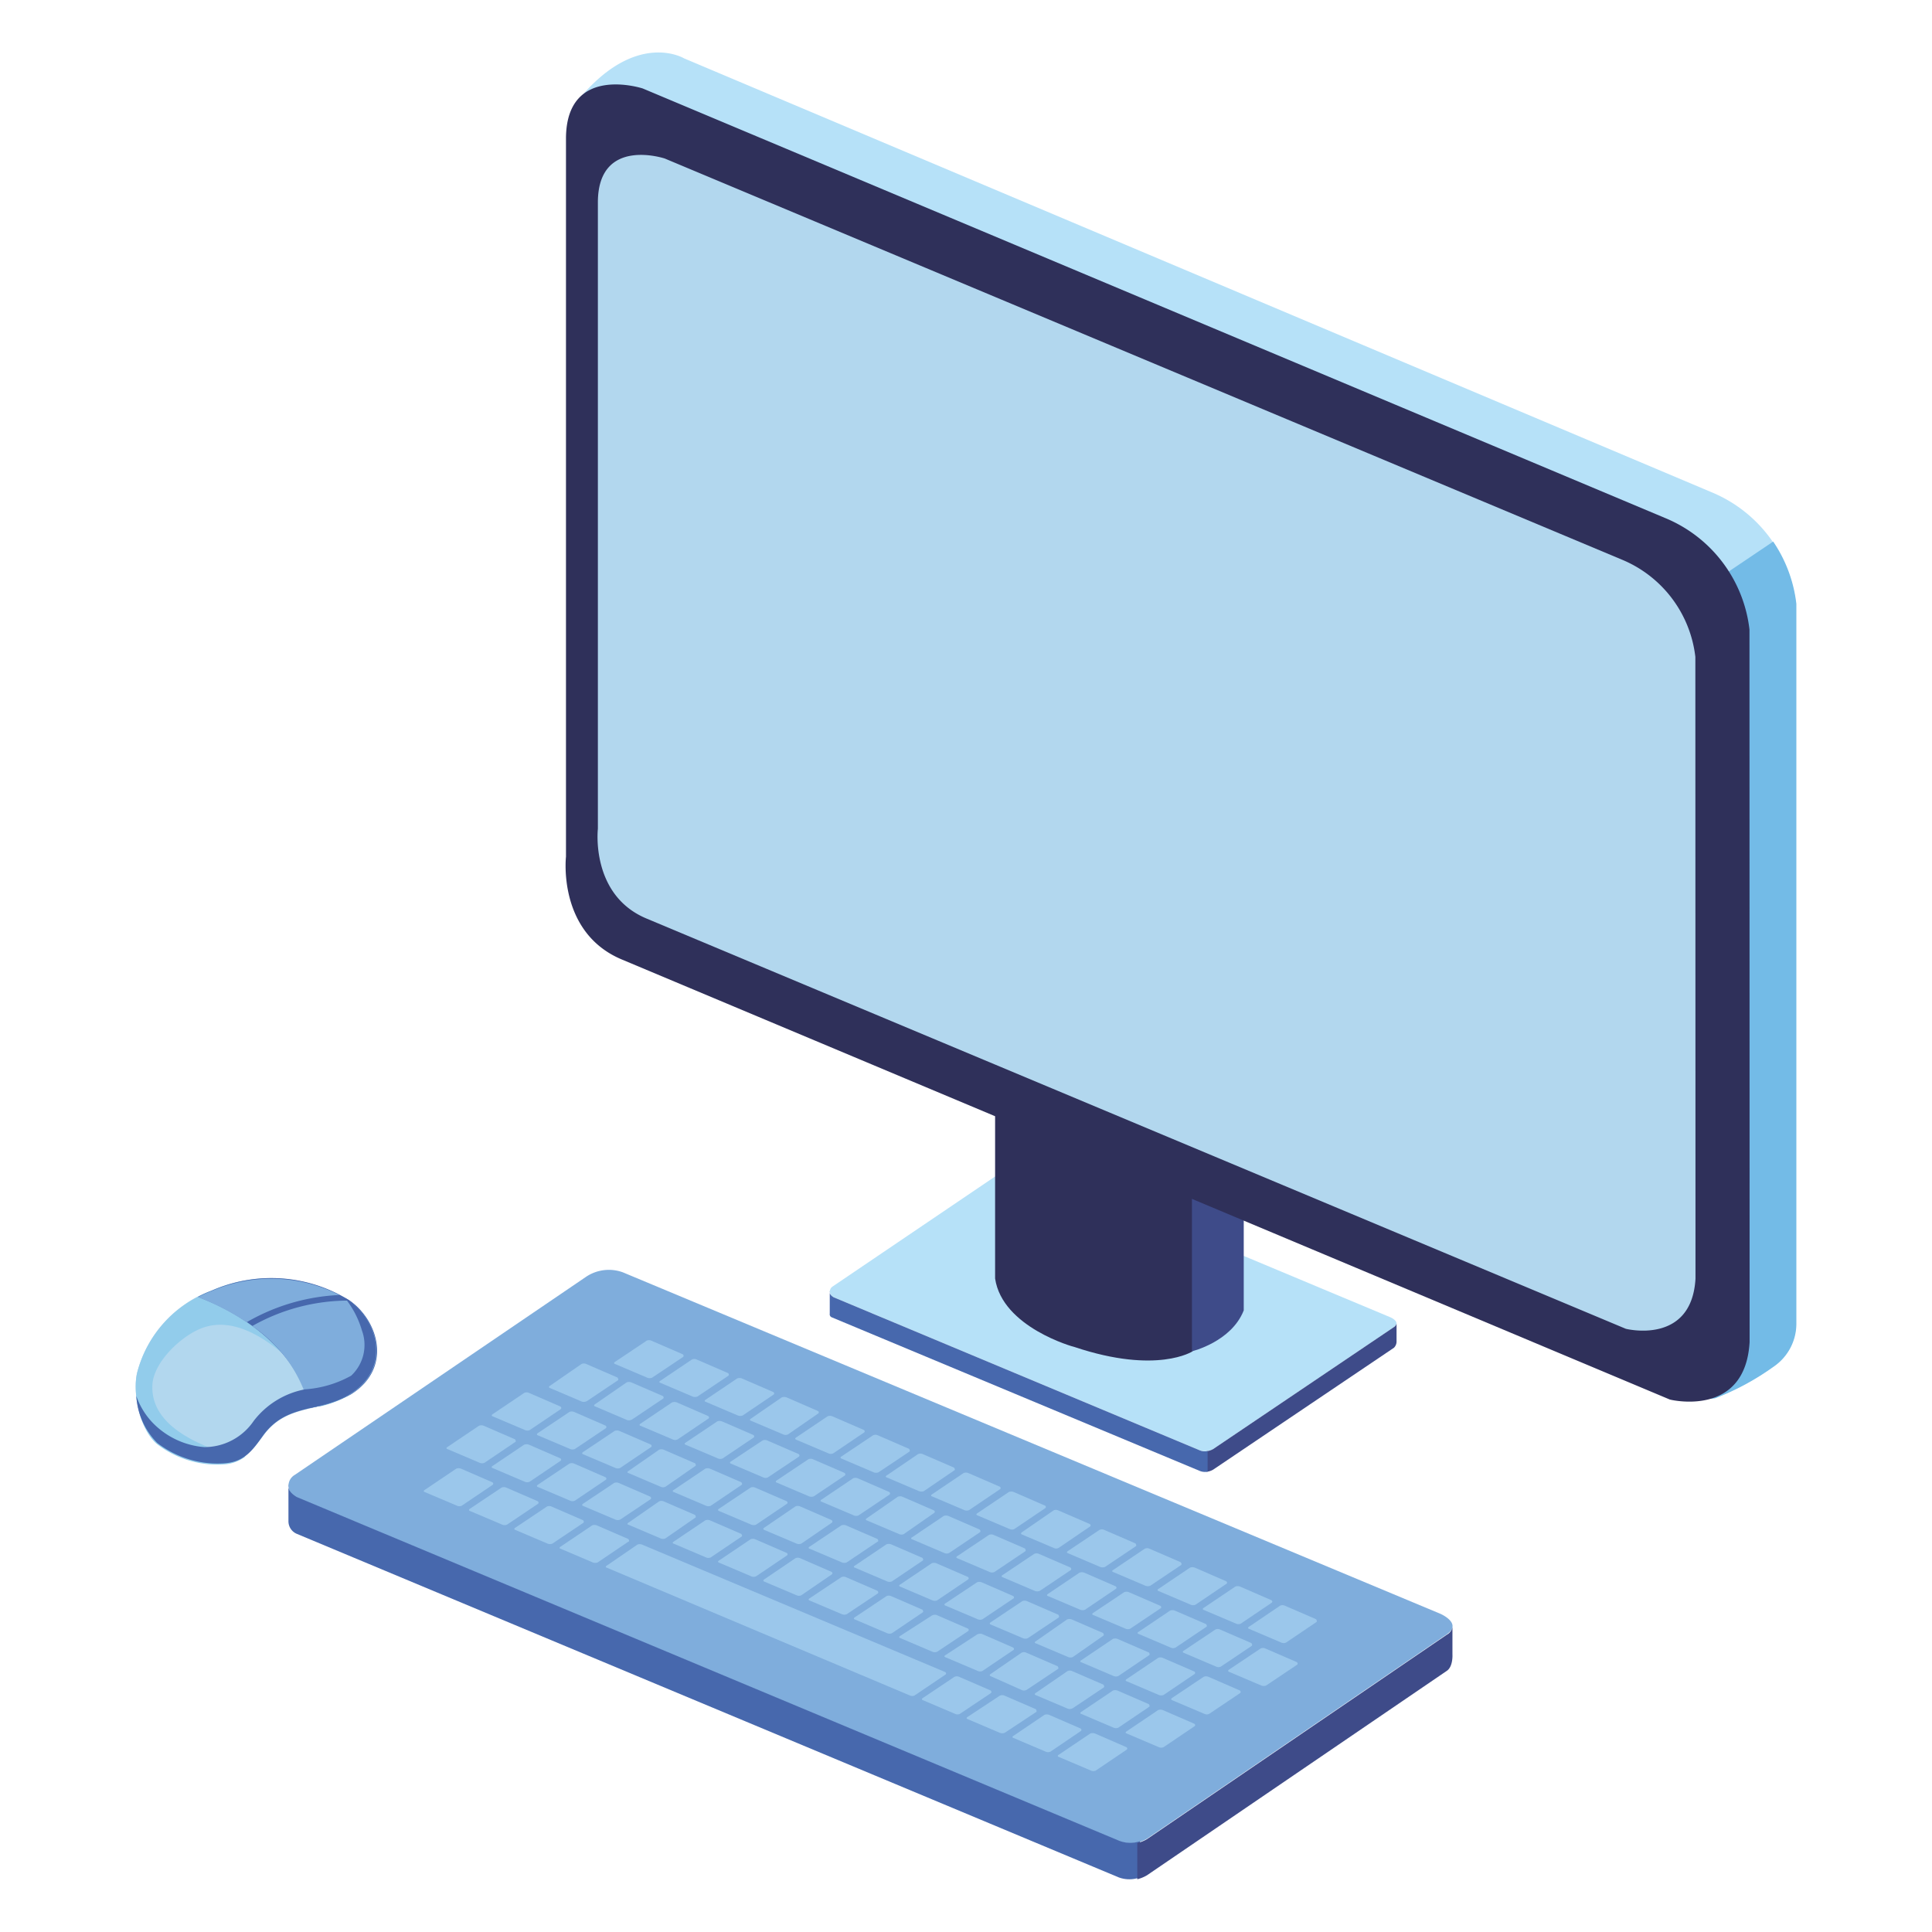 <svg id="Capa_1" data-name="Capa 1" xmlns="http://www.w3.org/2000/svg" viewBox="0 0 141.73 141.73"><defs><style>.cls-1{fill:#7faddc;}.cls-2{fill:#4768ad;}.cls-3{fill:#3e4b89;}.cls-4{fill:#9bc7eb;}.cls-5{fill:#b6e1f8;}.cls-6{fill:#73bbe7;}.cls-7{fill:#8187ae;}.cls-8{fill:#6b4997;}.cls-9{fill:#2f305a;}.cls-10{fill:#7a59a1;}.cls-11{fill:#b2d7ee;}.cls-12{fill:#92cceb;}</style></defs><path class="cls-1" d="M43,93.66,21.62,108.2a.92.92,0,0,0,.15,1.66l60.29,25.2a2.41,2.41,0,0,0,2.09-.18l22-15c1.15-.8-.5-1.5-.5-1.5L45.7,93.34A3,3,0,0,0,43,93.66Z"/><path class="cls-2" d="M21.77,112.52l60.29,25.2a2.24,2.24,0,0,0,1.57,0v-2.65a2.25,2.25,0,0,1-1.57-.05l-60.29-25.2c-.54-.32-.66-.65-.61-.94v2.72A1,1,0,0,0,21.77,112.52Z"/><path class="cls-3" d="M106.14,122.57l-22,15a2.65,2.65,0,0,1-.71.29v-2.66a2.46,2.46,0,0,0,.71-.28l22-15a.78.78,0,0,0,.41-.56v2S106.61,122.25,106.14,122.57Z"/><path class="cls-4" d="M91.65,119.32c-.11.06-.13.14,0,.18l2.35,1a.42.42,0,0,0,.34,0L96.56,119c.1-.06,0-.17,0-.21l-2.31-1a.42.42,0,0,0-.34,0Z"/><path class="cls-4" d="M88.32,117.94c-.1.06-.12.13,0,.17l2.36,1a.42.42,0,0,0,.34,0l2.25-1.52c.11-.06.06-.17,0-.2l-2.3-1a.5.5,0,0,0-.35,0Z"/><path class="cls-4" d="M85,116.55c-.1.06-.12.14,0,.17l2.35,1a.44.44,0,0,0,.35,0l2.25-1.52c.11-.06.06-.17,0-.2l-2.3-1a.5.5,0,0,0-.35,0Z"/><path class="cls-4" d="M81.68,115.16c-.11.06-.13.14,0,.17l2.35,1a.5.5,0,0,0,.35,0l2.25-1.51c.11-.07,0-.17,0-.21l-2.31-1a.42.42,0,0,0-.34,0Z"/><path class="cls-4" d="M78.36,113.77c-.11.06-.13.14,0,.18l2.35,1a.5.5,0,0,0,.35,0l2.25-1.51c.1-.06,0-.17,0-.21l-2.31-1a.42.42,0,0,0-.34,0Z"/><path class="cls-4" d="M75,112.38c-.11.07-.13.14-.05.18l2.36,1a.39.39,0,0,0,.34,0L79.94,112c.11-.06.06-.17,0-.2l-2.31-1a.42.42,0,0,0-.34,0Z"/><path class="cls-4" d="M71.71,111c-.1.06-.12.13,0,.17l2.36,1a.42.42,0,0,0,.34,0l2.25-1.52c.11-.06.06-.17,0-.2l-2.3-1a.5.5,0,0,0-.35,0Z"/><path class="cls-4" d="M68.39,109.61c-.11.06-.12.14,0,.17l2.35,1a.44.44,0,0,0,.35,0l2.25-1.52c.11-.06.06-.17,0-.2l-2.31-1a.48.48,0,0,0-.34,0Z"/><path class="cls-4" d="M65.07,108.22c-.11.06-.13.14,0,.17l2.35,1a.5.5,0,0,0,.35,0L70,107.87c.11-.06,0-.16,0-.2l-2.31-1a.42.42,0,0,0-.34,0Z"/><path class="cls-4" d="M61.75,106.83c-.11.06-.13.14,0,.18l2.35,1a.47.47,0,0,0,.34,0l2.26-1.51c.1-.06,0-.17,0-.21l-2.31-1a.42.42,0,0,0-.34,0Z"/><path class="cls-4" d="M58.42,105.44c-.1.06-.12.14,0,.18l2.36,1a.42.42,0,0,0,.34,0l2.25-1.52c.11-.06.06-.17,0-.2l-2.31-1a.45.45,0,0,0-.35,0Z"/><path class="cls-4" d="M55.1,104.06c-.1.06-.12.13,0,.17l2.36,1a.42.42,0,0,0,.34,0L60,103.71c.11-.06.06-.17,0-.2l-2.3-1a.5.5,0,0,0-.35,0Z"/><path class="cls-4" d="M51.78,102.67c-.11.06-.12.14,0,.17l2.35,1a.5.5,0,0,0,.35,0l2.25-1.52c.11-.06.06-.17,0-.2l-2.31-1a.48.48,0,0,0-.34,0Z"/><path class="cls-4" d="M48.46,101.28c-.11.06-.13.14,0,.17l2.35,1a.5.5,0,0,0,.35,0l2.25-1.51c.1-.07.05-.17,0-.21l-2.31-1a.42.42,0,0,0-.34,0Z"/><path class="cls-4" d="M45.14,99.89c-.11.06-.13.14,0,.18l2.35,1a.47.47,0,0,0,.34,0l2.26-1.51c.1-.06.05-.17,0-.21l-2.31-1a.42.42,0,0,0-.34,0Z"/><path class="cls-4" d="M77.68,128.72c-.1.06-.12.13,0,.17l2.36,1a.42.42,0,0,0,.34,0l2.25-1.52c.11-.06.06-.17,0-.2l-2.3-1a.5.5,0,0,0-.35,0Z"/><path class="cls-4" d="M74.36,127.33c-.11.06-.12.14,0,.17l2.35,1a.44.44,0,0,0,.35,0L79.27,127c.11-.06.06-.16,0-.2l-2.31-1a.48.48,0,0,0-.34,0Z"/><path class="cls-4" d="M71,125.94c-.11.06-.13.14,0,.18l2.35,1a.5.5,0,0,0,.35,0L76,125.6c.1-.06,0-.17,0-.21l-2.31-1a.42.42,0,0,0-.34,0Z"/><path class="cls-4" d="M67.72,124.55c-.11.06-.13.14,0,.18l2.35,1a.39.39,0,0,0,.34,0l2.26-1.51c.1-.06.05-.17,0-.21l-2.31-1a.42.42,0,0,0-.34,0Z"/><path class="cls-4" d="M44.53,114.84c-.11.06-.13.14,0,.17l22.22,9.37a.42.42,0,0,0,.34,0l2.25-1.52c.11-.06.06-.17,0-.2L47.1,113.31a.47.47,0,0,0-.34,0Z"/><path class="cls-4" d="M41.14,113.45c-.11.06-.13.14,0,.17l2.35,1a.5.5,0,0,0,.35,0l2.25-1.52c.1,0,.05-.16,0-.2l-2.31-1a.48.48,0,0,0-.34,0Z"/><path class="cls-4" d="M37.82,112.06c-.11.06-.13.14,0,.18l2.35,1a.5.5,0,0,0,.35,0l2.25-1.51c.1-.06.05-.17,0-.21l-2.31-1a.42.42,0,0,0-.34,0Z"/><path class="cls-4" d="M34.49,110.67c-.1.06-.12.14,0,.18l2.36,1a.46.46,0,0,0,.34,0l2.26-1.52c.1-.06.05-.17,0-.2l-2.31-1a.45.45,0,0,0-.35,0Z"/><path class="cls-4" d="M31.17,109.29c-.1.06-.12.13,0,.17l2.36,1a.42.42,0,0,0,.34,0l2.25-1.52c.11-.06.06-.17,0-.2l-2.3-1a.5.5,0,0,0-.35,0Z"/><path class="cls-4" d="M90.18,122.47c-.11.06-.12.14,0,.18l2.35,1a.5.5,0,0,0,.35,0l2.25-1.51c.11-.06.06-.17,0-.21l-2.31-1a.42.42,0,0,0-.34,0Z"/><path class="cls-4" d="M86.86,121.08c-.11.06-.13.14,0,.18l2.35,1a.41.41,0,0,0,.35,0l2.25-1.51c.1-.06,0-.17,0-.21l-2.31-1a.42.42,0,0,0-.34,0Z"/><path class="cls-4" d="M83.54,119.7c-.11.06-.13.13,0,.17l2.35,1a.42.42,0,0,0,.34,0l2.26-1.52c.1-.06,0-.17,0-.2l-2.31-1a.47.47,0,0,0-.34,0Z"/><path class="cls-4" d="M80.21,118.31c-.1.06-.12.14,0,.17l2.36,1a.42.42,0,0,0,.34,0L85.12,118c.11-.06.06-.17,0-.2l-2.31-1a.46.46,0,0,0-.34,0Z"/><path class="cls-4" d="M76.89,116.92c-.1.06-.12.14,0,.17l2.36,1a.48.48,0,0,0,.34,0l2.25-1.52c.11-.06.06-.16,0-.2l-2.3-1a.5.5,0,0,0-.35,0Z"/><path class="cls-4" d="M73.57,115.53c-.11.06-.13.14,0,.18l2.35,1a.5.5,0,0,0,.35,0l2.25-1.51c.11-.06.06-.17,0-.21l-2.31-1a.42.42,0,0,0-.34,0Z"/><path class="cls-4" d="M70.25,114.14c-.11.06-.13.14,0,.18l2.35,1a.41.41,0,0,0,.35,0l2.25-1.51c.1-.06,0-.17,0-.21l-2.31-1a.42.42,0,0,0-.34,0Z"/><path class="cls-4" d="M66.93,112.76c-.11.06-.13.13,0,.17l2.35,1a.42.42,0,0,0,.34,0l2.26-1.52c.1-.06,0-.17,0-.2l-2.31-1a.47.47,0,0,0-.34,0Z"/><path class="cls-4" d="M63.6,111.37c-.1.06-.12.14,0,.17l2.36,1a.42.42,0,0,0,.34,0L68.51,111c.11-.06.06-.17,0-.2l-2.31-1a.46.46,0,0,0-.34,0Z"/><path class="cls-4" d="M60.28,110c-.11.06-.12.14,0,.17l2.36,1a.42.42,0,0,0,.34,0l2.25-1.51c.11-.07.06-.17,0-.21l-2.3-1a.44.44,0,0,0-.35,0Z"/><path class="cls-4" d="M57,108.59c-.11.06-.13.14,0,.18l2.35,1a.5.5,0,0,0,.35,0l2.25-1.51c.11-.06.06-.17,0-.21l-2.31-1a.42.42,0,0,0-.34,0Z"/><path class="cls-4" d="M53.64,107.2c-.11.06-.13.14,0,.18l2.35,1a.39.39,0,0,0,.34,0l2.26-1.51c.1-.06.05-.17,0-.2l-2.31-1a.42.42,0,0,0-.34,0Z"/><path class="cls-4" d="M50.31,105.82c-.1.06-.12.13,0,.17l2.36,1a.42.42,0,0,0,.34,0l2.26-1.52c.1-.06.05-.17,0-.2l-2.31-1a.47.47,0,0,0-.34,0Z"/><path class="cls-4" d="M47,104.43c-.1.06-.12.14,0,.17l2.36,1a.42.42,0,0,0,.34,0l2.25-1.52c.11-.06.06-.17,0-.2l-2.3-1a.5.5,0,0,0-.35,0Z"/><path class="cls-4" d="M43.67,103c-.11.06-.12.14,0,.18l2.35,1a.5.5,0,0,0,.35-.05l2.25-1.51c.11-.07.06-.17,0-.21l-2.31-1a.48.48,0,0,0-.34,0Z"/><path class="cls-4" d="M40.36,101.65c-.11.06-.13.14,0,.18l2.35,1a.5.5,0,0,0,.35-.05l2.25-1.51c.11-.06,0-.17,0-.21l-2.31-1a.42.42,0,0,0-.34,0Z"/><path class="cls-4" d="M82.66,127c-.1.06-.12.14,0,.17l2.35,1a.44.44,0,0,0,.35,0l2.25-1.52c.11-.06.06-.17,0-.2l-2.31-1a.48.48,0,0,0-.34,0Z"/><path class="cls-4" d="M79.34,125.57c-.11.06-.13.14,0,.17l2.35,1a.44.44,0,0,0,.35,0l2.25-1.52c.1-.06,0-.16,0-.2l-2.31-1a.48.48,0,0,0-.34,0Z"/><path class="cls-4" d="M76,124.18c-.11.06-.13.14,0,.18l2.36,1a.47.47,0,0,0,.34-.05l2.26-1.51c.1-.07,0-.17,0-.21l-2.31-1a.42.42,0,0,0-.34,0Z"/><path class="cls-4" d="M72.69,122.79c-.1.06-.12.14,0,.18L75,124a.43.43,0,0,0,.34-.05l2.26-1.51c.1-.06,0-.17,0-.2l-2.31-1a.41.41,0,0,0-.35,0Z"/><path class="cls-4" d="M69.37,121.41c-.11.06-.12.13,0,.17l2.36,1a.42.42,0,0,0,.34,0l2.25-1.52c.11-.06.06-.17,0-.2l-2.3-1a.5.5,0,0,0-.35.05Z"/><path class="cls-4" d="M66.05,120c-.11.06-.12.14,0,.17l2.35,1a.44.44,0,0,0,.35,0L71,119.67c.11-.06.06-.17,0-.2l-2.31-1a.48.48,0,0,0-.34.05Z"/><path class="cls-4" d="M62.73,118.63c-.11.06-.13.14,0,.18l2.35,1a.45.45,0,0,0,.35,0l2.25-1.52c.1-.06,0-.16,0-.2l-2.31-1a.42.42,0,0,0-.34,0Z"/><path class="cls-4" d="M59.41,117.24c-.11.06-.13.14,0,.18l2.36,1a.47.47,0,0,0,.34,0l2.26-1.51c.1-.06.05-.17,0-.21l-2.31-1a.42.42,0,0,0-.34,0Z"/><path class="cls-4" d="M56.08,115.85c-.1.06-.12.14,0,.18l2.36,1a.42.42,0,0,0,.34,0L61,115.51c.11-.06.06-.17,0-.2l-2.3-1a.44.44,0,0,0-.35,0Z"/><path class="cls-4" d="M52.76,114.47c-.11.06-.12.13,0,.17l2.36,1a.42.42,0,0,0,.34,0l2.25-1.52c.11-.06.06-.17,0-.2l-2.31-1a.48.48,0,0,0-.34,0Z"/><path class="cls-4" d="M49.44,113.08c-.11.06-.13.14,0,.17l2.35,1a.44.44,0,0,0,.35,0l2.25-1.52c.11-.06,0-.17,0-.2l-2.31-1a.48.48,0,0,0-.34,0Z"/><path class="cls-4" d="M46.12,111.69c-.11.06-.13.14,0,.17l2.35,1a.47.47,0,0,0,.34,0L51,111.34c.1-.06,0-.16,0-.2l-2.31-1a.42.42,0,0,0-.34,0Z"/><path class="cls-4" d="M42.79,110.3c-.1.06-.12.14,0,.18l2.36,1a.47.47,0,0,0,.34,0L47.7,110c.11-.06.06-.17,0-.21l-2.31-1a.42.42,0,0,0-.34,0Z"/><path class="cls-4" d="M39.47,108.91c-.1.06-.12.14,0,.18l2.36,1a.42.42,0,0,0,.34,0l2.25-1.52c.11-.06.06-.17,0-.2l-2.3-1a.44.44,0,0,0-.35,0Z"/><path class="cls-4" d="M36.15,107.53c-.1.06-.12.13,0,.17l2.35,1a.44.44,0,0,0,.35,0l2.25-1.52c.11-.06.06-.17,0-.2l-2.3-1a.5.5,0,0,0-.35,0Z"/><path class="cls-4" d="M32.84,106.14c-.11.06-.12.14,0,.17l2.35,1a.44.44,0,0,0,.35,0l2.25-1.52c.11-.06,0-.16,0-.2l-2.31-1a.48.48,0,0,0-.34,0Z"/><path class="cls-4" d="M86,124.55c-.1.06-.12.14,0,.18l2.36,1a.39.39,0,0,0,.34,0l2.25-1.51c.11-.06.06-.17,0-.21l-2.3-1a.44.44,0,0,0-.35,0Z"/><path class="cls-4" d="M82.66,123.17c-.1.06-.12.13,0,.17l2.35,1a.44.44,0,0,0,.35,0l2.25-1.52c.11-.06.06-.17,0-.2l-2.31-1a.43.43,0,0,0-.34,0Z"/><path class="cls-4" d="M79.34,121.78c-.11.06-.13.14,0,.17l2.35,1a.44.44,0,0,0,.35,0l2.25-1.52c.1-.06,0-.17,0-.2l-2.31-1a.48.48,0,0,0-.34,0Z"/><path class="cls-4" d="M76,120.39c-.11.06-.13.14,0,.17l2.36,1a.47.47,0,0,0,.34,0L80.93,120c.1-.06,0-.16,0-.2l-2.31-1a.47.47,0,0,0-.34,0Z"/><path class="cls-4" d="M72.69,119c-.1.06-.12.14,0,.18l2.36,1a.47.47,0,0,0,.34,0l2.26-1.51c.1-.06,0-.17,0-.21l-2.31-1a.44.44,0,0,0-.35,0Z"/><path class="cls-4" d="M69.37,117.61c-.11.06-.12.14,0,.18l2.36,1a.43.43,0,0,0,.34,0l2.25-1.51c.11-.06.06-.17,0-.2l-2.3-1a.44.44,0,0,0-.35,0Z"/><path class="cls-4" d="M66.05,116.23c-.11.06-.12.13,0,.17l2.35,1a.44.44,0,0,0,.35,0L71,115.88c.11-.06.06-.17,0-.2l-2.31-1a.48.48,0,0,0-.34,0Z"/><path class="cls-4" d="M62.73,114.84c-.11.06-.13.14,0,.17l2.35,1a.45.45,0,0,0,.35,0l2.25-1.52c.1-.06,0-.17,0-.2l-2.31-1a.48.48,0,0,0-.34,0Z"/><path class="cls-4" d="M59.41,113.45c-.11.06-.13.14,0,.17l2.36,1a.47.47,0,0,0,.34,0l2.26-1.52c.1,0,.05-.16,0-.2l-2.31-1a.47.47,0,0,0-.34,0Z"/><path class="cls-4" d="M56.08,112.06c-.1.06-.12.14,0,.18l2.36,1a.47.47,0,0,0,.34,0L61,111.72c.11-.06.06-.17,0-.21l-2.3-1a.44.44,0,0,0-.35,0Z"/><path class="cls-4" d="M52.76,110.67c-.11.06-.12.14,0,.18l2.36,1a.47.47,0,0,0,.34,0l2.25-1.52c.11-.06.06-.17,0-.2l-2.31-1a.42.42,0,0,0-.34,0Z"/><path class="cls-4" d="M49.44,109.29c-.11.06-.13.13,0,.17l2.35,1a.44.44,0,0,0,.35,0l2.25-1.52c.11-.06,0-.17,0-.2l-2.31-1a.48.48,0,0,0-.34,0Z"/><path class="cls-4" d="M46.12,107.9c-.11.06-.13.14,0,.17l2.35,1a.42.42,0,0,0,.34,0L51,107.55c.1-.06,0-.17,0-.2l-2.31-1a.47.47,0,0,0-.34,0Z"/><path class="cls-4" d="M42.79,106.51c-.1.06-.12.14,0,.18l2.36,1a.47.47,0,0,0,.34,0l2.25-1.52c.11-.06.06-.16,0-.2l-2.31-1a.46.46,0,0,0-.34,0Z"/><path class="cls-4" d="M39.47,105.12c-.1.06-.12.14,0,.18l2.36,1a.47.47,0,0,0,.34,0l2.25-1.51c.11-.06.06-.17,0-.21l-2.3-1a.44.44,0,0,0-.35,0Z"/><path class="cls-4" d="M36.16,103.73c-.11.06-.12.14,0,.18l2.36,1a.42.42,0,0,0,.34,0l2.25-1.52c.11-.06.06-.17,0-.21l-2.31-1a.42.42,0,0,0-.34,0Z"/><path class="cls-5" d="M122.33,102.54,47.89,68.63c-4.72-2-4.08-7.53-4.08-7.53V8.37c0-5.46,5.63-3.63,5.63-3.63l75,31.51a10.1,10.1,0,0,1,6.19,8.18V97.27a3.81,3.81,0,0,1-1.63,3.1,19.22,19.22,0,0,1-4.3,2.33,6,6,0,0,1-2.37-.16"/><path class="cls-5" d="M50.18,4.28s-3.64-2.2-8,3.35l.53,52.2s-.65,5.55,4.07,7.53l1,.43A7.75,7.75,0,0,0,49,68.5l74.44,33.91a6,6,0,0,0,2.37.16,19.23,19.23,0,0,0,4.31-2.34,3.81,3.81,0,0,0,1.63-3.09V44.3a10.12,10.12,0,0,0-6.19-8.19L50.18,4.28"/><path class="cls-6" d="M122,45.17v56.57l1.47.67a6,6,0,0,0,2.37.16,19.23,19.23,0,0,0,4.31-2.34,3.81,3.81,0,0,0,1.63-3.09V44.3a10.22,10.22,0,0,0-1.7-4.57L122,45.17"/><path class="cls-5" d="M74,85.63,61.09,94.37a.45.45,0,0,0,.07.8L88,106.39a1.17,1.17,0,0,0,1-.09l13.25-8.94c.55-.38-.24-.72-.24-.72L75.34,85.48A1.43,1.43,0,0,0,74,85.63Z"/><path class="cls-3" d="M102.26,98.87,89,107.81a1.21,1.21,0,0,1-.49.16v-1.51a1.21,1.21,0,0,0,.49-.16l13.25-8.94a.41.41,0,0,0,.2-.27v1.35A.65.65,0,0,1,102.26,98.87Z"/><polygon class="cls-7" points="60.89 94.64 60.89 94.64 60.87 94.68 60.89 94.64"/><path class="cls-2" d="M61,96.63,88,107.9a1,1,0,0,0,.59.06v-1.51a1,1,0,0,1-.59-.06L61.16,95.17c-.28-.16-.32-.34-.29-.48v1.68A.24.24,0,0,0,61,96.63Z"/><polyline class="cls-8" points="125.41 99.68 125.43 43.13 45.3 9.45 45.3 66.52 125.41 99.68"/><path class="cls-9" d="M73,93.79V81.64l14.49,6.09v11.4s-2.6,1.71-8.65-.31C78.79,98.82,73.53,97.38,73,93.79Z"/><path class="cls-3" d="M87.44,99.13s2.89-.69,3.8-3V89.33l-3.8-1.6Z"/><polyline class="cls-10" points="125.43 43.13 125.41 99.68 45.3 66.52 125.43 43.13"/><path class="cls-9" d="M128.34,46.18A10.1,10.1,0,0,0,122.15,38l-75-31.51s-5.58-1.83-5.63,3.62V62.85s-.64,5.54,4.08,7.53l76.9,32.29s5.53,1.39,5.85-4.22Z"/><path class="cls-11" d="M124.37,48.19a8.82,8.82,0,0,0-5.4-7.14L48.77,11.63S43.9,10,43.86,14.8v46s-.56,4.85,3.56,6.58l71.85,30.1s4.83,1.22,5.11-3.68Z"/><path class="cls-11" d="M15.47,94.69a8.74,8.74,0,0,0-5.41,6c-.35,1.5.19,4.16,1.48,5.18a7.24,7.24,0,0,0,5,1.49c1.39-.14,2-1,2.75-2,1.74-2.43,4.15-1.68,6.41-3.08,3-1.88,2-5.38-.13-6.89A10.83,10.83,0,0,0,15.47,94.69Z"/><path class="cls-12" d="M10.06,100.71a8.74,8.74,0,0,1,5.41-6,10.83,10.83,0,0,1,10.11.7c2.17,1.51,3.15,5,.13,6.89a7.89,7.89,0,0,1-2.25.88A7.44,7.44,0,0,0,21,99.39a.3.3,0,0,0-.15,0c-1.61-1.38-3.81-2.73-5.93-2-1.53.52-3.64,2.48-3.74,4.19-.12,2.24,1.81,3.57,3.65,4.39a9.81,9.81,0,0,0,3.18.87,2.79,2.79,0,0,1-1.5.58,7.24,7.24,0,0,1-5-1.49C10.25,104.87,9.71,102.21,10.06,100.71Z"/><path class="cls-2" d="M14.52,95.14c.31-.16.63-.32,1-.45a10.83,10.83,0,0,1,10.11.7c2.17,1.51,3.15,5,.13,6.89a9.24,9.24,0,0,1-3,1C21.92,99.4,18.32,96.57,14.52,95.14Z"/><path class="cls-1" d="M18.09,97a17.49,17.49,0,0,0-3.57-1.84c.31-.16.63-.32,1-.45A11.06,11.06,0,0,1,24.9,95,14.9,14.9,0,0,0,18.09,97Z"/><path class="cls-1" d="M25.61,95.41c2.15,1.51,3.11,5,.1,6.87a9.24,9.24,0,0,1-3,1,10.2,10.2,0,0,0-4.21-6A14.34,14.34,0,0,1,25.61,95.41Z"/><path class="cls-2" d="M11.15,104.32A5.92,5.92,0,0,0,15,106.16a4.38,4.38,0,0,0,3.61-1.92,6.19,6.19,0,0,1,3.77-2.32,8.07,8.07,0,0,0,3.38-1,3.08,3.08,0,0,0,.8-3.29,6.9,6.9,0,0,0-1.27-2.43l.28.17c2.16,1.51,3.14,5,.12,6.89-2.26,1.4-4.67.65-6.41,3.08-.76,1.06-1.35,1.88-2.75,2a7.24,7.24,0,0,1-5-1.49A5.33,5.33,0,0,1,10,102.41,5.45,5.45,0,0,0,11.15,104.32Z"/></svg>